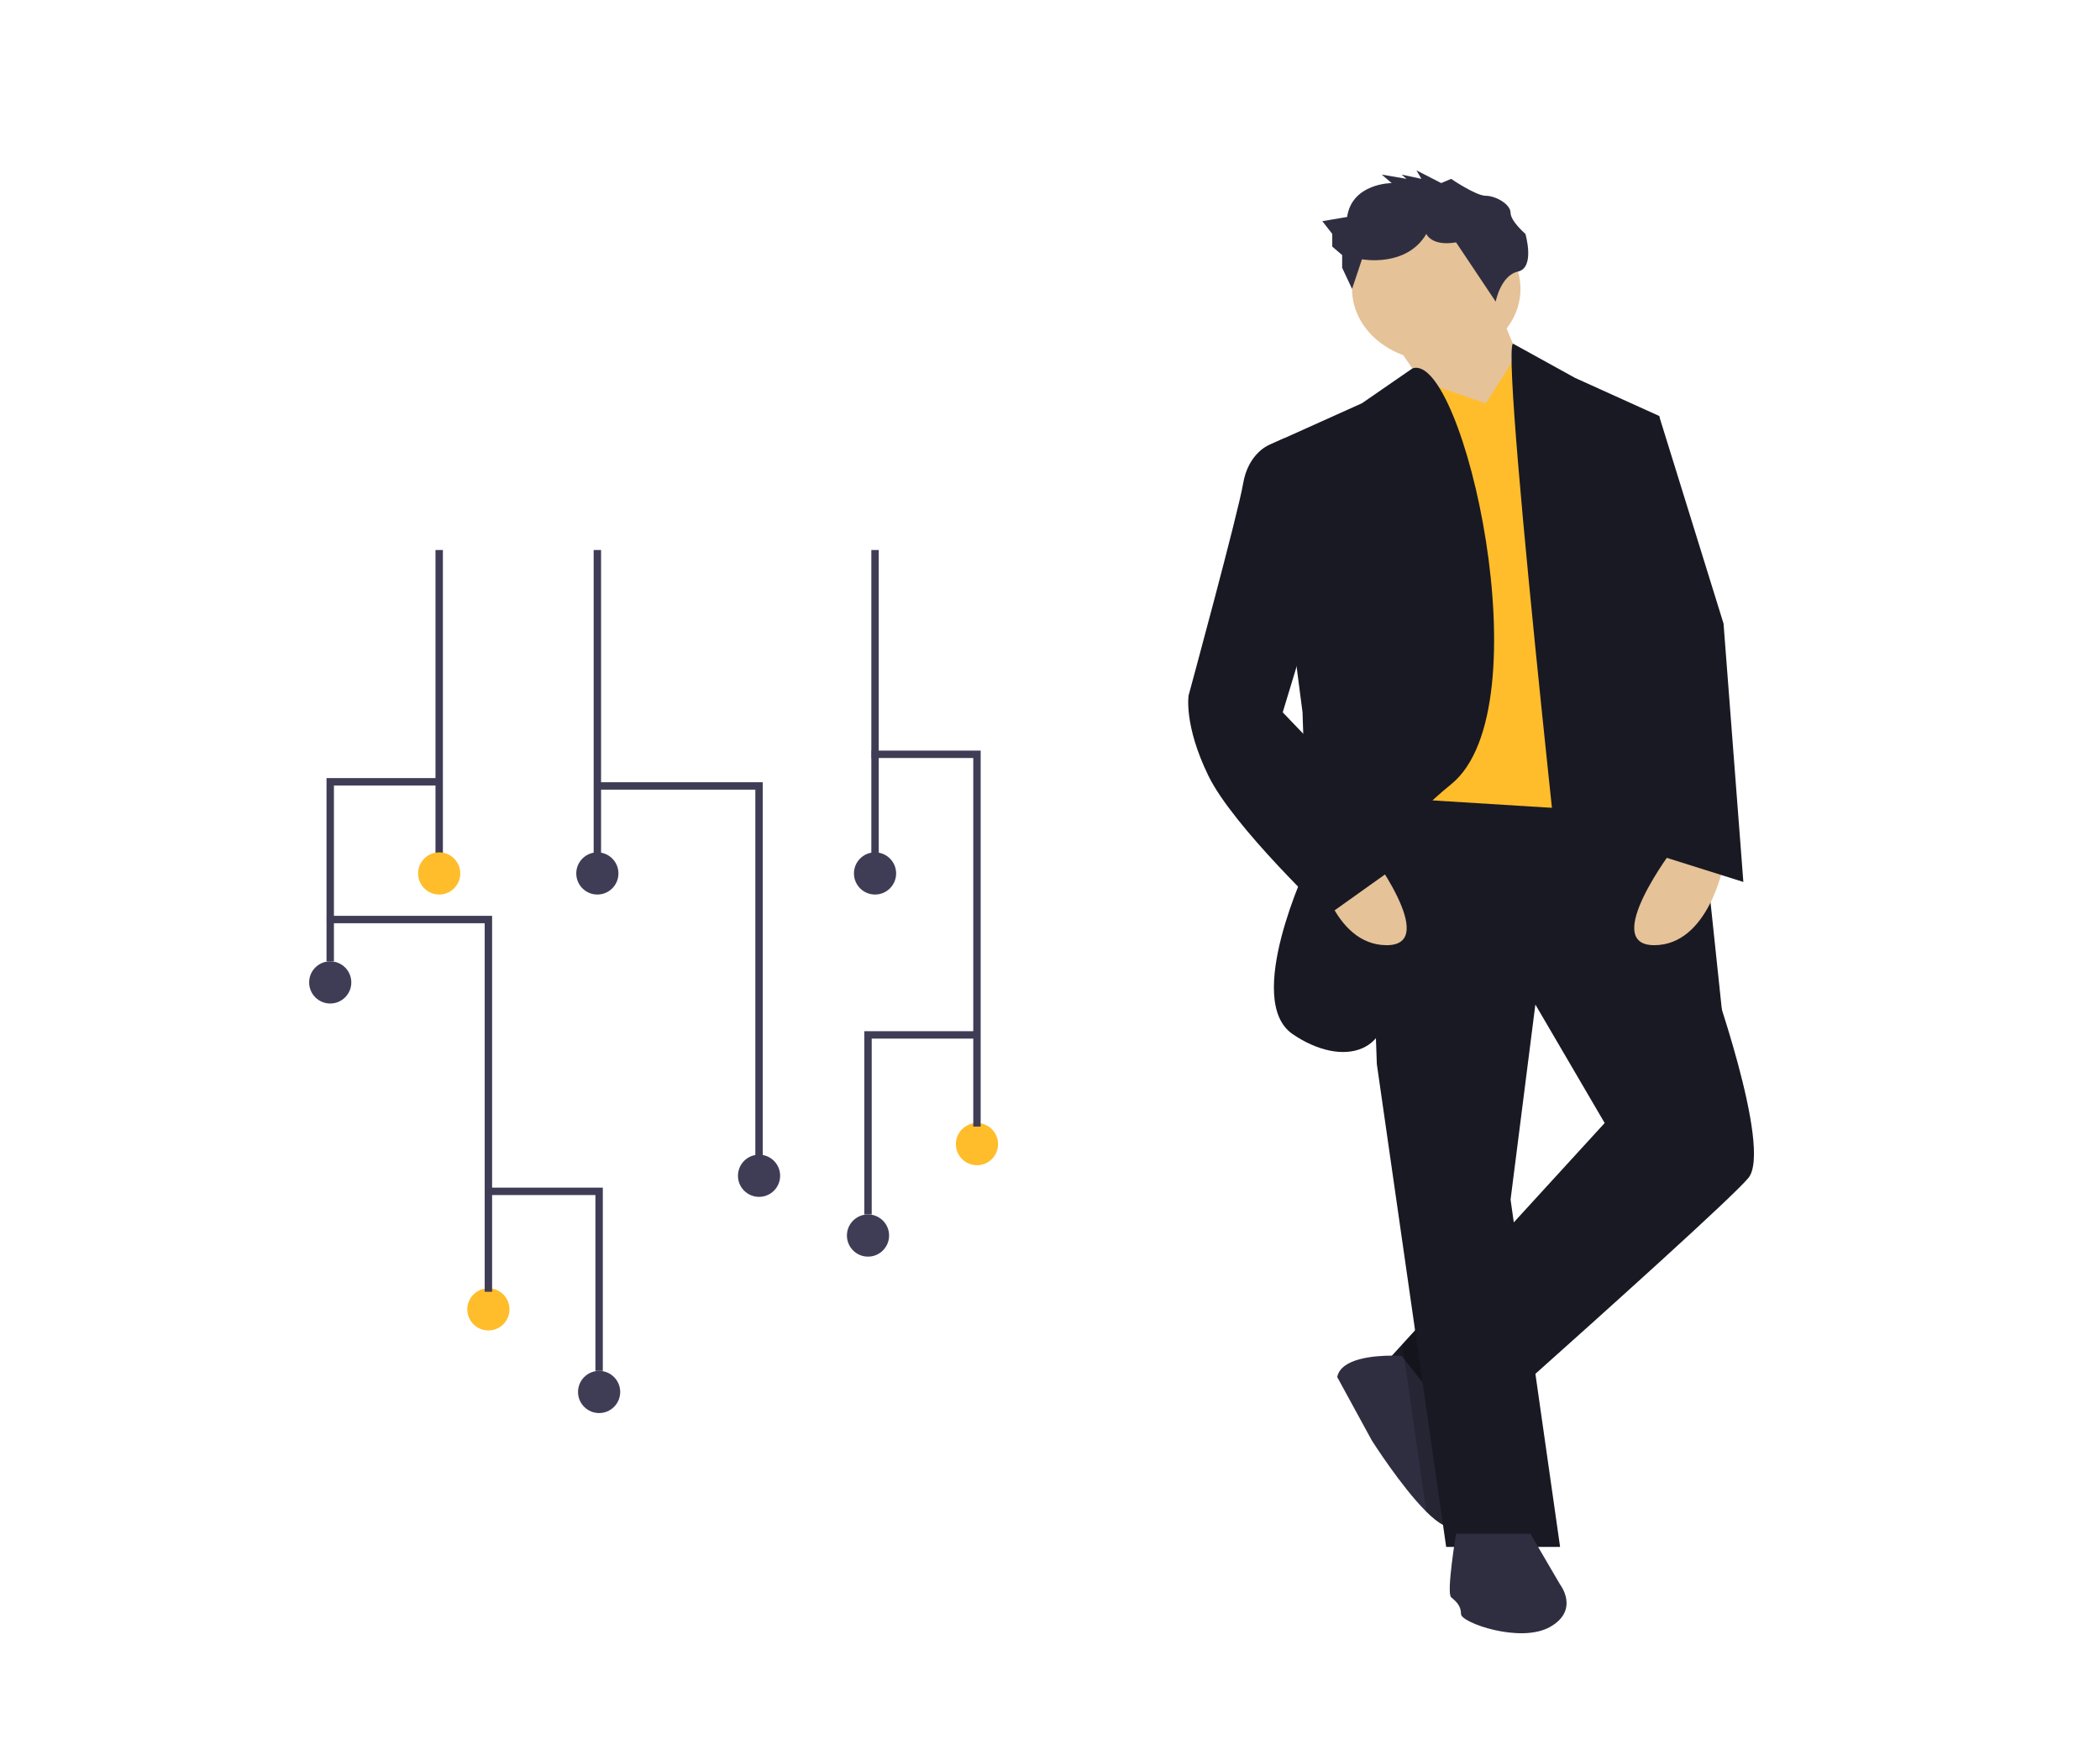 <?xml version="1.0" encoding="UTF-8" standalone="no"?>
<svg
   xmlns:dc="http://purl.org/dc/elements/1.1/"
   xmlns:cc="http://creativecommons.org/ns#"
   xmlns:rdf="http://www.w3.org/1999/02/22-rdf-syntax-ns#"
   xmlns:svg="http://www.w3.org/2000/svg"
   xmlns="http://www.w3.org/2000/svg"
   xmlns:sodipodi="http://sodipodi.sourceforge.net/DTD/sodipodi-0.dtd"
   xmlns:inkscape="http://www.inkscape.org/namespaces/inkscape"
   id="f65dcaaa-a43f-44d9-8793-dc16a3dce27d"
   data-name="Layer 1"
   width="150mm"
   height="125mm"
   viewBox="0 0 566.929 472.441"
   version="1.1"
   sodipodi:docname="circuit.svg"
   inkscape:version="0.92.5 (2060ec1f9f, 2020-04-08)">
  <defs
     id="defs85">
    <inkscape:perspective
       sodipodi:type="inkscape:persp3d"
       inkscape:vp_x="0 : 238.40738 : 1"
       inkscape:vp_y="0 : 1000 : 0"
       inkscape:vp_z="888 : 238.40738 : 1"
       inkscape:persp3d-origin="444 : 158.93825 : 1"
       id="perspective74" />
  </defs>
  <sodipodi:namedview
     pagecolor="#ffffff"
     bordercolor="#666666"
     borderopacity="1"
     objecttolerance="10000"
     gridtolerance="10000"
     guidetolerance="10000"
     inkscape:pageopacity="0"
     inkscape:pageshadow="2"
     inkscape:window-width="1368"
     inkscape:window-height="711"
     id="namedview83"
     showgrid="false"
     inkscape:zoom="1.0128827"
     inkscape:cx="114.89924"
     inkscape:cy="246.6482"
     inkscape:window-x="0"
     inkscape:window-y="0"
     inkscape:window-maximized="1"
     inkscape:current-layer="f65dcaaa-a43f-44d9-8793-dc16a3dce27d"
     units="mm"
     width="200mm" />
  <title
     id="title2">circuit_board</title>
  <polygon
     points="669.601,68.974 697.681,58.277 705.704,81.008 692.332,107.751 "
     id="polygon14"
     transform="matrix(1,0,0,0.855,-293.223,33.322)"
     style="fill:#e5c298;fill-opacity:1" />
  <path
     d="m 471.984,317.984 c -4.399,5.269 -38.323,35.759 -61.014,56.011 -6.298,5.611 -11.727,10.445 -15.417,13.725 -3.236,2.869 -5.135,4.549 -5.135,4.549 l -10.256,-18.331 -4.453,-7.954 0.067,-0.068 2.795,-3.051 26.649,-29.142 27.987,-30.594 -22.732,-38.856 28.08,-3.429 18.667,0.937 4.065,0.206 c 0,0 17.383,47.999 10.697,55.999 z"
     id="path16"
     inkscape:connector-curvature="0"
     style="fill:#191923;stroke-width:0.924;fill-opacity:1" />
  <path
     d="m 393.093,411.696 c -1.738,1.486 -4.76,-0.411 -8.036,-3.657 -6.779,-6.72 -14.695,-19.2 -14.695,-19.2 l -9.36,-17.143 c 1.003,-5.12 10.176,-5.771 14.775,-5.783 1.564,0 2.607,0.068 2.607,0.068 l 0.776,0.983 16.393,20.754 c 0,0 2.888,19.405 -2.46,23.977 z"
     id="path18"
     inkscape:connector-curvature="0"
     style="fill:#2f2e41;stroke-width:0.924" />
  <path
     d="m 395.553,387.72 c 0,0 2.888,19.405 -2.46,23.977 -1.738,1.486 -4.76,-0.411 -8.036,-3.657 l -4.894,-34.102 -1.003,-6.971 -0.588,-4.103 26.649,-29.142 5.75,40.274 c -6.298,5.611 -11.727,10.445 -15.417,13.725 z"
     id="path20"
     inkscape:connector-curvature="0"
     style="opacity:0.2;stroke-width:0.924" />
  <polygon
     points="731.778,266.203 750.445,267.3 750.498,267.54 707.295,277.409 703.698,270.215 "
     id="polygon22"
     transform="matrix(1,0,0,0.855,-293.223,33.322)"
     style="opacity:0.2" />
  <polygon
     points="671.607,208.706 662.246,208.706 664.921,296.958 683.641,449.393 714.395,449.393 701.024,339.746 707.71,278.238 754.51,267.54 741.138,206.032 "
     id="polygon24"
     transform="matrix(1,0,0,0.855,-293.223,33.322)"
     style="fill:#191923;fill-opacity:1" />
  <path
     d="m 393.093,413.982 c 0,0 -2.674,16 -1.337,17.143 1.337,1.143 2.674,2.286 2.674,4.571 0,2.286 16.046,8 24.069,3.429 8.023,-4.571 2.674,-11.428 2.674,-11.428 l -8.023,-13.714 z"
     id="path26"
     inkscape:connector-curvature="0"
     style="fill:#2f2e41;stroke-width:0.924" />
  <ellipse
     cx="387.744"
     cy="77.987"
     id="circle28"
     style="fill:#e5c298;stroke-width:0.924;fill-opacity:1"
     rx="22.732"
     ry="19.428" />
  <polygon
     points="739.801,218.066 714.395,83.014 703.03,72.343 694.338,88.363 676.849,81.338 666.258,212.717 "
     id="polygon30"
     transform="matrix(1,0,0,0.855,-293.223,33.322)"
     style="fill:#ffbd2b;fill-opacity:1" />
  <path
     d="m 381.3,99.448 -13.613,9.396 -25.406,11.428 9.36,71.999 1.337,41.142 c 0,0 -17.383,36.571 -4.011,45.714 13.371,9.143 28.08,5.714 25.406,-13.714 -2.674,-19.428 -8.023,-33.142 17.383,-53.714 25.406,-20.571 3.157,-117.075 -10.456,-112.251 z"
     id="path32"
     inkscape:connector-curvature="0"
     style="fill:#191923;stroke-width:0.924;fill-opacity:1" />
  <path
     d="m 408.425,92.736 16.759,9.251 22.732,10.286 17.383,164.569 -38.777,10.286 c 0,0 -21.484,-189.927 -18.096,-194.391 z"
     id="path34"
     inkscape:connector-curvature="0"
     style="fill:#191923;stroke-width:0.924;fill-opacity:1" />
  <path
     d="m 451.927,228.842 c 0,0 -20.057,26.285 -5.349,26.285 14.709,0 18.72,-21.714 18.72,-21.714 z"
     id="path36"
     inkscape:connector-curvature="0"
     style="fill:#e5c298;stroke-width:0.924;fill-opacity:1" />
  <path
     d="m 369.024,228.842 c 0,0 20.057,26.285 5.349,26.285 -14.709,0 -18.72,-21.714 -18.72,-21.714 z"
     id="path38"
     inkscape:connector-curvature="0"
     style="fill:#e5c298;stroke-width:0.924;fill-opacity:1" />
  <path
     d="m 389.081,49.416 -6.686,-3.429 1.337,2.286 -5.349,-1.143 1.337,1.143 -6.686,-1.143 2.674,2.286 c 0,0 -10.697,0 -12.034,9.143 l -6.686,1.143 2.674,3.429 v 3.429 l 2.674,2.286 v 3.429 l 2.674,5.714 2.674,-8 c 0,0 12.034,2.286 17.383,-6.857 0,0 1.337,3.429 8.023,2.286 l 10.697,16 c 0,0 1.337,-7.093 6.017,-8.118 4.68,-1.025 2.006,-10.168 2.006,-10.168 0,0 -4.011,-3.429 -4.011,-5.714 0,-2.286 -4.011,-4.571 -6.686,-4.571 -2.674,0 -9.36,-4.571 -9.36,-4.571 z"
     id="path40"
     inkscape:connector-curvature="0"
     style="fill:#2f2e41;stroke-width:0.924" />
  <path
     d="m 352.978,121.415 -6.224,-3.155 -4.473,2.012 c 0,0 -5.349,2.286 -6.686,10.286 -1.337,8 -14.709,57.142 -14.709,57.142 0,0 -1.337,8 5.349,21.714 6.686,13.714 32.092,37.714 32.092,37.714 l 24.069,-17.143 -36.103,-37.714 9.36,-30.857 z"
     id="path42"
     inkscape:connector-curvature="0"
     style="fill:#191923;stroke-width:0.924;fill-opacity:1" />
  <polygon
     points="763.87,239.46 738.464,230.1 738.464,171.266 730.441,92.374 741.138,92.374 758.521,157.894 "
     id="polygon44"
     transform="matrix(1,0,0,0.855,-293.223,33.322)"
     style="fill:#191923;fill-opacity:1" />
  <rect
     x="117.566"
     y="148.462"
     width="2"
     height="82.555"
     id="rect46"
     style="fill:#3f3d56" />
  <circle
     cx="118.566"
     cy="235.762"
     r="5.693"
     id="circle48"
     style="fill:#ffbd2b;fill-opacity:1" />
  <rect
     x="160.267"
     y="148.462"
     width="2"
     height="82.555"
     id="rect50"
     style="fill:#3f3d56" />
  <circle
     cx="161.267"
     cy="235.762"
     r="5.693"
     id="circle52"
     style="fill:#3f3d56" />
  <rect
     x="235.231"
     y="148.462"
     width="2"
     height="82.555"
     id="rect54"
     style="fill:#3f3d56" />
  <circle
     cx="236.231"
     cy="235.762"
     r="5.693"
     id="circle56"
     style="fill:#3f3d56" />
  <circle
     cx="204.917"
     cy="317.368"
     r="5.693"
     id="circle58"
     style="fill:#3f3d56" />
  <circle
     cx="89.15"
     cy="265.178"
     r="5.693"
     id="circle60"
     style="fill:#3f3d56" />
  <polygon
     points="271.052,236.276 228.402,236.276 228.402,234.276 273.052,234.276 273.052,335.755 271.052,335.755 "
     id="polygon62"
     transform="translate(-67.135,-23.132)"
     style="fill:#3f3d56" />
  <circle
     cx="131.851"
     cy="353.426"
     r="5.693"
     id="circle64"
     style="fill:#ffbd2b;fill-opacity:1" />
  <polygon
     points="197.986,272.334 155.336,272.334 155.336,270.334 199.986,270.334 199.986,371.814 197.986,371.814 "
     id="polygon66"
     transform="translate(-67.135,-23.132)"
     style="fill:#3f3d56" />
  <circle
     cx="263.749"
     cy="308.828"
     r="5.693"
     id="circle68"
     style="fill:#ffbd2b;fill-opacity:1" />
  <polygon
     points="329.884,227.736 302.417,227.736 302.417,225.736 331.884,225.736 331.884,327.215 329.884,327.215 "
     id="polygon70"
     transform="translate(-67.135,-23.132)"
     style="fill:#3f3d56" />
  <polygon
     points="155.285,233.155 185.701,233.155 185.701,235.155 157.285,235.155 157.285,282.616 155.285,282.616 "
     id="polygon72"
     transform="translate(-67.135,-23.132)"
     style="fill:#3f3d56" />
  <circle
     cx="161.741"
     cy="375.725"
     r="5.693"
     id="circle74"
     style="fill:#3f3d56" />
  <polygon
     points="227.876,345.703 199.46,345.703 199.46,343.703 229.876,343.703 229.876,393.164 227.876,393.164 "
     id="polygon76"
     transform="translate(-67.135,-23.132)"
     style="fill:#3f3d56" />
  <circle
     cx="234.333"
     cy="333.499"
     r="5.693"
     id="circle78"
     style="fill:#3f3d56" />
  <polygon
     points="300.468,301.477 330.884,301.477 330.884,303.477 302.468,303.477 302.468,350.938 300.468,350.938 "
     id="polygon80"
     transform="translate(-67.135,-23.132)"
     style="fill:#3f3d56" />
</svg>
